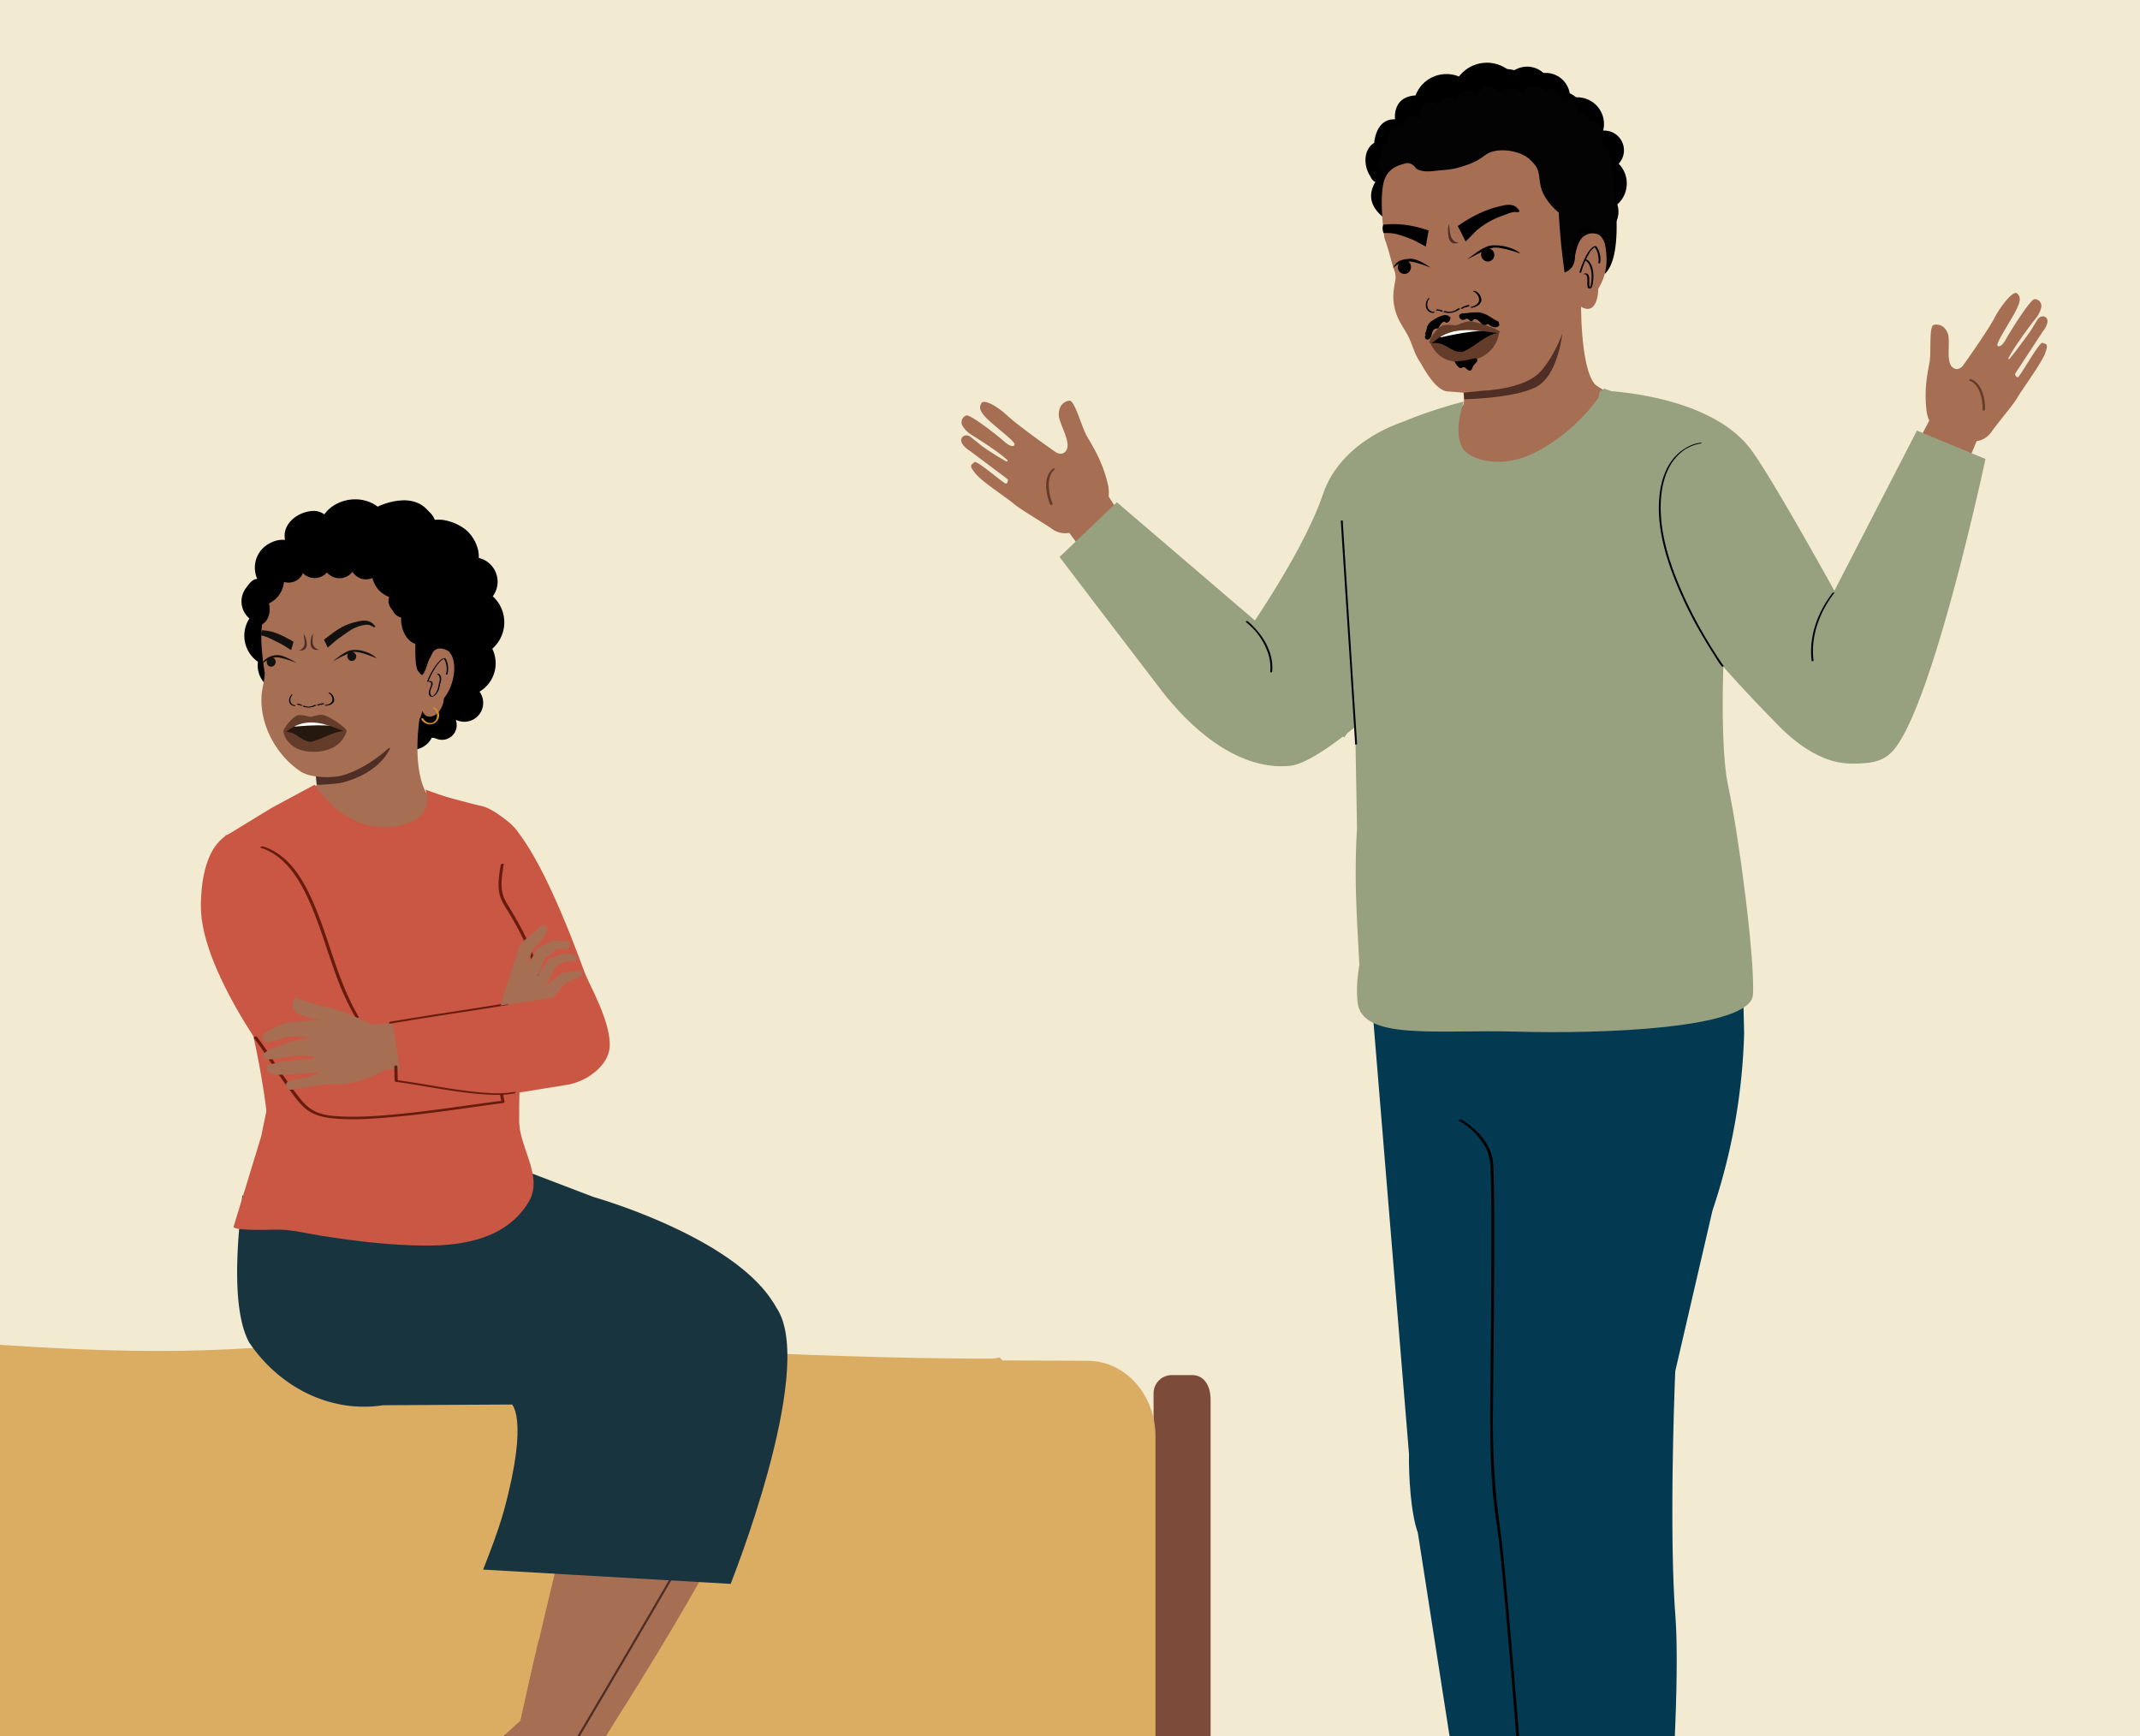 <svg xmlns="http://www.w3.org/2000/svg" viewBox="0 0 1303.15 1057.31"><rect x="0" y="0" width="1303.15" height="1057.31" fill="#808080" stroke="none"/><defs><style>.cls-1{fill:#f2ebd1;}.cls-2{fill:#a66e53;}.cls-3{fill:#653c2a;}.cls-4{fill:#7c4b3a;}.cls-5{fill:#dbad63;}.cls-6{fill:#a66f54;}.cls-7{fill:none;stroke:#4f2e25;stroke-miterlimit:10;stroke-width:1.32px;}.cls-8{fill:#4f2e25;}.cls-9{fill:#010101;}.cls-10{fill:#13110f;}.cls-11{fill:#ce8d2a;}.cls-12{fill:#18343f;}.cls-13{fill:#030303;}.cls-14{fill:#24180f;}.cls-15{fill:#fff;}.cls-16{fill:#643c2a;}.cls-17{fill:#c95744;}.cls-18{fill:#97a07f;}.cls-19{fill:#033a51;}.cls-20{fill:#252525;}.cls-21{fill:#681c0e;}</style></defs><g id="Layer_11" data-name="Layer 11"><polyline class="cls-1" points="1324.07 1141.48 1324.07 -36.57 -26.81 -36.57 -26.81 1141.48"/><path class="cls-2" d="M661.72,265.33c-3.3-5.9-7.32-21.84-10.59-21.34s-6.27,2.78-6.39,8.29,8,17.13,4.49,22.13c-2.51,3.62-6.49.85-6.49.85s-22.09-15.45-29.06-21.93S599,242.89,597.55,245.6s-1.07,5.14,4.71,10.49,16.07,12.9,15.56,14.63-3.2.95-6.61-2.13S590.88,252.11,588.34,253a4.44,4.44,0,0,0-1.92,6.79h0a16.22,16.22,0,0,0,5,4.87c7.23,4.52,17.21,11,22,15.49a.53.53,0,0,1-.59.86,169.35,169.35,0,0,1-14.59-9.18l-7.14-5.74c-1.77-1.43-4.41-1.23-5.45.61a2.72,2.72,0,0,0-.3,1.94c.63,3.21,5.45,6.06,5.45,6.06l22.9,17.15s.3,2.28-1,2.64-18-14.74-19.47-13-3.7,1.33.63,6.69,18.42,14.31,23.21,18.36,17,10.95,23.57,15.55a13.66,13.66,0,0,0,12.87,1.74l13.28-5.31c.62-.28,11.19-9.71,7.76-24S665,271.23,661.72,265.33Z"/><polygon class="cls-2" points="649.12 321.65 656.59 331.89 678.77 308.02 672.72 298.75 649.12 321.65"/><path class="cls-3" d="M641.11,285.38c-6.07,5.13-4.22,15.3-1.66,21.72.26.65,1.77.22,1.53-.41a30.51,30.51,0,0,1-2.3-11.55c0-3.29.8-6.89,3.43-9.11.78-.67-.44-1.12-1-.65Z"/><path d="M862,58.11l.21-.52a20.07,20.07,0,0,1,26.18-11A22.92,22.92,0,0,1,890,44.79a21.41,21.41,0,0,1,30.27-.65A14.86,14.86,0,0,1,944.76,56a16.25,16.25,0,0,1,20.18,19.66,12,12,0,0,1,9.46,20.15c.22.23.44.46.65.7a17.08,17.08,0,0,1-1.48,24.11A14.15,14.15,0,0,1,966,137.92l-104.3,29.87c-10-4.36-13.79-20.41-13.59-31.34-10.77-6.7-17-14.67-10.6-25.65-2.19-1.16-2.14-1.85-3.42-4-3.9-6.45-3.71-15.89,2.74-19.79,0,0,.81-14.86,12.67-14.33C849.52,72.71,847.54,58.94,862,58.11Z"/><path d="M873.29,62l.21-.52c5.52-13.48,8.24-18.32,26.19-11a19.44,19.44,0,0,1,1.57-1.83A21.39,21.39,0,0,1,931.52,48a14.85,14.85,0,0,1,24.54,11.87,16.24,16.24,0,0,1,20.17,19.66,12,12,0,0,1,9.46,20.16c.22.22.44.45.65.69a17.08,17.08,0,0,1-1.48,24.11,14.15,14.15,0,0,1-7.54,17.28L873,171.63a27,27,0,0,1-16.24-25.26,23.51,23.51,0,0,1-7.94-31.73,13.65,13.65,0,0,1-.68-23.76S849,76,860.82,76.55C860.82,76.55,858.84,62.78,873.29,62Z"/><path class="cls-4" d="M726.05,837.35H713.52a11.12,11.12,0,0,0-11.06,11.19V996.41h-974v133.71H702.55v81.49h34.64V852.31C737.11,842.36,732.16,837.35,726.05,837.35Z"/><g id="freepik--Character--inject-2"><path class="cls-5" d="M703.63,1062.2V874.65c0-25.39-18.47-46-41.24-46l-51.88-.26c-.59-.6-1.23-1.21-1.84-1.81a21.92,21.92,0,0,1-5.64.73c-55.87,0-111.71-2.25-167.54-4.59-97.33-4.07-194.32-6.74-291.65-1.35C49,826.59-39.63,814.28-134.64,809.52c-6.31-.32-21.12,0-22.54,12.73-6.76,2.76-8,7.27-12.75,18.5-10.84,25.73-15.15,146.88-16.57,202.16l-5.84,80.87c31.56,1.07,58.59-28.56,90.05-31.75,37.79-3.84,72.59,31,110.43,27.48,30.07-2.79,55.71-29.52,85.8-32.91,35-4.06,68.69,24.19,103.5,18.54,25.71-4.27,49.14-26.81,74.8-22,19.85,3.62,35.84,23.28,55.87,25.43,28.73,3.1,51.91-30.23,80.63-33.31,37.77-4.1,67.6,44.41,105.6,43.93,29.64-.45,54.33-30.74,84-31.53,14.77-.39,28.8,6.67,42.78,12.26s29.49,9.78,43.32,3.73S704.72,1096.1,703.63,1062.2Z"/></g><path class="cls-6" d="M341.38,745.46s89.12,22,108.67,28.39c28.64,9.37,19.21,73.62,18.76,92.32C467.89,905.1,367,1060,367,1060l-28.37-2L409,843.17l-115-11Z"/><path class="cls-6" d="M339.81,1055l11.37-34.74c.74.56,1.51,1.09,2.3,1.59,9.52,6,20.88,6.46,31.85,7.21-8.86,15.49-15.33,26.57-17.58,30.41,4.26,5.13,24.63,29.78,36.6,46.91l-.65,2.12s-6.78,12-16,9.56-55-46.89-55-46.89l5.85-16.34Z"/><path class="cls-6" d="M334.09,776.68s107.79,9.69,127.64,26.41,10.52,35,3,56.38-121,213-121,213L316.34,1051s28.15-128.22,37.45-150.3,35-49.39,35-49.39-89-12.16-105.19-17S334.09,776.68,334.09,776.68Z"/><path class="cls-6" d="M347.76,1071.84l25,51.78c1.18,4.62-53.6-1-68.27-64.84l11.89-7.83Z"/><path d="M428.4,1140.87s4.87-5.08,1-9-23.56-27.19-26.28-27.8c-.73,1.86-4,3.29-10.07,2.61s-12.87-1.18-25.46-9.87c-9.44-6.52-29-19.43-36-29.06-2.33-3.22-4.21-11.45-4-12.46-16.16,8-18.54,22.93-15,28.42s31.83,20.45,31.83,20.45l23.2,17.63,23.9,11.83,10.37,4.25,13.08,3.5Z"/><path class="cls-6" d="M328,998.63a46.35,46.35,0,0,0,5.51,6.46,69.53,69.53,0,0,0,9.74,7.78,46.16,46.16,0,0,0,11.53,5.94c6.45,2.08,13.24,2.51,19.92,3.48-12,21.18-26.11,38.14-26.37,46.31l25,51.78c1.18,4.62-53,1.45-67.67-62.34l11.29-10.33S321.67,1025.85,328,998.63Z"/><path d="M389.27,1161.88s5.78-3.94,2.77-8.58-17.58-31.62-20.12-32.79c-1.08,1.67-4.6,2.37-10.37.43s-12.34-3.87-22.91-15c-7.91-8.38-24.49-25.18-29.37-36.09-1.63-3.65-1.82-12.1-1.44-13-17.39,4.41-22.72,18.53-20.35,24.66s27,26.77,27,26.77l19.15,22.18,21,16.64,9.28,6.35,12.09,6.2Z"/><path class="cls-7" d="M334.09,776.68s107.79,9.69,127.64,26.41,10.52,35,3,56.38-113.58,199.72-113.58,199.72-4.64,5.7-.43,14.44l11.78,24.43"/><path d="M300.06,363.13a14.87,14.87,0,0,0-13.52-23.68,16.25,16.25,0,0,0-21-18.78,12,12,0,0,0-20.75-8.07c-.24-.21-.49-.41-.74-.6a17.07,17.07,0,0,0-23.95,3.11,14.15,14.15,0,0,0-16.73,8.71l-22.7,106.09A27,27,0,0,0,207,444.4a23.49,23.49,0,0,0,32.19,5.76,13.65,13.65,0,0,0,23.75-.93c1.23.16,2.47.27,3.72.34-1.45-3.78.31-8.92,5.55-9.12S282.48,435.26,283,430c.31-3.55,4.76-5.63,7.84-4.93a6.76,6.76,0,0,1,1.27.43,11.79,11.79,0,0,0-2-3.33l.5-.24a20.08,20.08,0,0,0,9.16-26.88,21.36,21.36,0,0,0,.31-31.92Z"/><path class="cls-2" d="M186.31,436.54s12.83,19.78,7.36,40.27c-.77,2.86-14.71,9-14.72,9,.6-.33,13.39,8.47,13.94,8.81,9.69,5.92,8.9,23.51,21.4,24.75,13.22,1.32,33,5.18,45.41.29C268.38,516.23,268,500.83,275,495c0,0-14.31-9.82-15.88-12.93-9-17.74-2.94-49-2.94-49"/><path class="cls-8" d="M237.64,455.31s-5.26,15.46-30.34,21.5c0,0-13.35,1.62-14.5.86l-.78-8.31Z"/><circle cx="269.18" cy="441.58" r="8.93"/><circle cx="282.72" cy="428" r="11.52"/><path d="M167.76,420.32A15.9,15.9,0,0,1,157.09,403a19.35,19.35,0,0,1-5.73-25.55c.17-.29.35-.57.53-.84a13.56,13.56,0,0,1-2.31-18.25c2-2.71,3.78-5.55,7.08-5.86a16.67,16.67,0,0,1,8.58-22.15,15.13,15.13,0,0,1,8.33-1.59c-1.79-8.71,5.91-15.68,14.13-17.28,3.78-.74,6.49-.47,9.81,1.73,7.18-10,23-12.3,32.79-4.41.67.54-.8,1.65-.2,2.26,9.63-6,22.34-2.54,28.39,7.79l.3.53c5.86-6.25,20.67-1.59,26.67,4.93s8.15,16.11,3.83,22.21a15.46,15.46,0,0,1,8,19.35,14,14,0,0,1-4.48,6.15c8.35,10.79,7.27,26.33-2.43,35.11,2.13,11.66-2.6,23.28-12,29.45"/><path class="cls-2" d="M182.22,348.05a2.89,2.89,0,0,1-.27.44l.28-.2ZM171,351v.2c.18-.15.35-.3.5-.45C171.53,350.49,171,351,171,351Zm85,85.9,1.28-3.94c2.6,7.3,12.48,2.27,13.05-7.75,7.1-9,7.89-22.31,3.82-27.51l-.5-.76c-2.88-2.27-8-3.3-10.24.53-.72,1.67-1.84,3.56-2.56,5.23-.71,1.91-1.73,5.73-3,7.41,0,0,5-18.06,5.12-22.54s-.36-15.5-8.49-21.61c0,0-9.75-9.13-13.47-13.73l-1.3-.43c-.77,0-1.27.27-2,.29,0-.23.24-.47.23-.94a8.27,8.27,0,0,1-3.33.33c.25-.24.76-.49.75-.73a13.15,13.15,0,0,1-3.07.09c.25-.24.74-.73.74-1-1.27.51-2.05.06-3.08.09a1.77,1.77,0,0,0,.49-1,6.87,6.87,0,0,1-3.07.33c.25-.24.49-.72.74-1-1.27.5-2,.06-3.07.09-.26,0,.49-.49.49-.72A10.13,10.13,0,0,1,223,348c0-.24.5-.49.49-.72-1.52.51-2.3.06-3.33.1l.74-1a3.6,3.6,0,0,1-3.06.56c.25-.24.75-.73.74-1a5.09,5.09,0,0,1-4.08.59c.25,0,.74-.73.74-1-1.26,1-2.29.77-3.57.81.25-.24.49-.72,1-1.21a5.25,5.25,0,0,1-4.85.85c.26,0,.5-.72.49-.95-1,1,.89-.27-.4-.47,0,0-2.92,1-2.93.8-1,.73,2.59-4.07,1.31-4,.24-.48-7.34.65-6.84.16-1.25,1-1,.49-2.55.3,0,0-5.24,3-5,2.73-1.25,1.21-1.86.24-3.4,0,.25-.24.95,1,1.2.72-1,1-.69-.22-2-.18,0-.23-4.24-1.4-4.24-1.64-1.27.75-.84.84-2.38.88,0-.23-.89,2.62-.64,2.38-1,1-1,.19-2.26,0l-1.24.91c-1.25,1.21.49.65-1.05.46,0-.17,5.8.56,6,.25a9.52,9.52,0,0,1-3.26,1.55c0-.24.24-.71.23-1a5.14,5.14,0,0,1-4.06,1.53c.26,0,.5-.48.5-.72-1.25,1.22-2.77,2-4.33,1.31v0A8.06,8.06,0,0,1,167.5,353a1,1,0,0,1,.48-1l-1,0c-1.23,1.92,4.64.69,4.2,3.06,0,0-7,7.24-10.79,21.29-3.09,11.53.39,29.46.76,33.21.32,3.26-1.5,9.63-1.8,13-1.61,18.44,8.9,37.31,23.5,47.11,5.81,3.9,17.14,4,22.76,3.1,11.49-1.9,26.5-11.76,36.34-22.28"/><path class="cls-9" d="M185.44,429.84a6.63,6.63,0,0,0,5.88-.47c.37-.23,1.61,0,1.1.28a9.35,9.35,0,0,1-8,.52c-.22-.1-.18-.26.08-.35a1.46,1.46,0,0,1,.95,0"/><path class="cls-9" d="M193.13,429.18a10.59,10.59,0,0,1,3.62-.95.92.92,0,0,1,.56.16c.1.09.13.21,0,.29a4.08,4.08,0,0,1-2,.48.75.75,0,0,1-.62-.22c-.12-.16.09-.27.25-.27a3.24,3.24,0,0,0,1.6-.39l.56.45a9.36,9.36,0,0,0-3.23.85.77.77,0,0,1-.66-.06c-.14-.07-.28-.25-.09-.34"/><path class="cls-9" d="M198.11,429.23a5.1,5.1,0,0,0,3.88-1.79c1.06-1.63,0-4.32-1.87-5.31-.2-.11-.1-.25.1-.3a1.25,1.25,0,0,1,.79.14,5.15,5.15,0,0,1,2.49,4.61c-.2,1.42-1.58,2.43-3.32,2.87a8,8,0,0,1-1.63.25c-.22,0-.62-.05-.73-.21s.09-.25.29-.26"/><path class="cls-9" d="M182.74,429.17a.19.19,0,0,0-.19-.26,1.75,1.75,0,0,1-1.15-.34c-.12.16-.25.31-.38.47a5.2,5.2,0,0,1,2.32.75.46.46,0,0,0,.47-.08c.09-.08.19-.26,0-.35"/><path class="cls-9" d="M183.85,429.36a5.85,5.85,0,0,0-2.59-.83.49.49,0,0,0-.39.18.2.2,0,0,0,0,.29"/><path class="cls-9" d="M179.7,429.43a3,3,0,0,1-2.59-1.67,4.06,4.06,0,0,1,1-4.57.17.17,0,0,0-.07-.3.58.58,0,0,0-.51.17,4.54,4.54,0,0,0-1.47,3.89,3.27,3.27,0,0,0,2.25,2.76,4,4,0,0,0,1.07.2.54.54,0,0,0,.47-.24c.06-.17-.07-.24-.2-.24"/><path d="M260.92,414.7a55,55,0,0,1,4.57-8.66,18.55,18.55,0,0,1,3.32-3.91,6.47,6.47,0,0,1,1.11-.77,3.37,3.37,0,0,1,.55-.24c.06,0,0-.06.08,0s-.26-.07-.27,0a6.58,6.58,0,0,0,.63,1,12.92,12.92,0,0,1,.68,8.56c-.06.24.8.11.86-.14a13.35,13.35,0,0,0-.54-8.38c-.26-.55-.55-1.48-1.27-1.38-2.22.34-4,2.71-5.26,4.36a50.84,50.84,0,0,0-5.32,9.74c-.08.19.76.11.86-.13Z"/><path class="cls-10" d="M159.67,383.76c6.35.46,10,1.88,19.09,7l-.07.23c-.36,1.3-.16.57-.53,1.88l-.84,3c-3-1.72-5-3.27-7-4.2-3.71-1.76-7.8-4.23-11.92-4.9Q159.1,385.28,159.67,383.76Z"/><path class="cls-10" d="M197.39,389.76l.84,1.76c.44.94.89,1.87,1.34,2.8,2.81-2.29,4.7-4.22,6.6-5.52,3.77-2.59,7.84-6,12.26-7.39,2.11-.65,5.17-1.52,7.37-.51.6.27,2.07,1.54,2.69.84.26-.28-1-1.54-1.1-1.67-2.51-2.54-5.89-2.49-9.64-1.61-7.66,1.79-11.06,3.66-20.47,11.09"/><path class="cls-11" d="M263.75,431.43A5.06,5.06,0,0,1,265.6,438a4.64,4.64,0,0,1-2.74,2.23c-.18.06,0,0-.17,0h-.24a5.49,5.49,0,0,1-1.21-.1,5.09,5.09,0,0,1-3.51-2.61c-.23-.42-1.45,0-1.17.53a6.1,6.1,0,0,0,6.09,3,5.56,5.56,0,0,0,2.09-10.26c-.4-.27-1.55.3-1,.67Z"/><path d="M260.31,415.05c.79,0,2,0,2.24,1a4,4,0,0,1-.41,2.28c-.55,1.5-1.63,3.58-.64,5.13,1.13,1.75,3.2.37,4.16-.81a10.54,10.54,0,0,0,1.94-4c.16-.64.18-1.32.35-1.95.06-.23.17-.46.25-.7.62-2,1-4.84-1.39-5.79-.2-.08-1,.23-.72.34,2.1.85,1.85,3.45,1.36,5.24a12.16,12.16,0,0,0-.45,1.75,11.4,11.4,0,0,1-1.51,4.24,6.92,6.92,0,0,1-1.1,1.42c-.26.26-.69.69-1.08.7-.76,0-1.23-1.15-1.3-1.74-.2-1.67.81-3.28,1.26-4.83a2.21,2.21,0,0,0-.06-2c-.55-.72-1.73-.69-2.53-.68-.24,0-.94.37-.37.36Z"/><path d="M201.68,338l-23.32-9.33c-6.93,3.46-8.58,9-13.83,15.48-7.32,9-12.64,17.76-12.16,29.57a13.21,13.21,0,0,1-.69,5c.28.18.55.36.84.51a7.82,7.82,0,0,0,6.42,1.22,7.5,7.5,0,0,0,4.06-3.91,13.26,13.26,0,0,0,.76-9.09,16.1,16.1,0,0,0,9.17-13.1A9.52,9.52,0,0,0,184.47,349a9.91,9.91,0,0,0,9.86,2.59C199.87,350,203.16,343.92,201.68,338Z"/><path d="M196.22,339.49l21.9-12.29c7.32,2.53,14.36,5.86,20.41,11.57,8.43,7.94,10.16,17.94,11.23,29.71a13.17,13.17,0,0,0,1.33,4.83c-.25.21-.5.42-.77.61a7.79,7.79,0,0,1-6.21,2.05,7.48,7.48,0,0,1-4.52-3.35,13.26,13.26,0,0,1-2-8.92,16.1,16.1,0,0,1-10.79-11.78,9.53,9.53,0,0,1-12.14-3.79,9.93,9.93,0,0,1-9.44,3.86C199.56,351.1,195.51,345.51,196.22,339.49Z"/><path d="M236.63,366.52a7.49,7.49,0,0,0,8.06,6.85c-1.78,6.23,1.57,19.84,12.54,19.36,11.27-1,19.3-1.67,28.78-8.36A24.3,24.3,0,0,0,290.7,380a10.87,10.87,0,0,0-1.21-4.11,104.52,104.52,0,0,0-6.9-10.68,3.94,3.94,0,0,1-.81-2.45,5.39,5.39,0,0,1,1.65-2.65A9.3,9.3,0,0,0,277.38,345a5.36,5.36,0,0,0-.64-7.36,26.25,26.25,0,0,0-7.07-4.17c-4.59-2.4-8.62-6.32-13.7-7.1A12.8,12.8,0,0,0,242.83,333a18.22,18.22,0,0,0-10.72-.24,7.45,7.45,0,0,0-5.05,8.46l-.94.29a15.35,15.35,0,0,0,14,18.07A7.48,7.48,0,0,0,236.63,366.52Z"/><path d="M253.28,385.05s-1.44,20.22,1.35,23.61,2.78,3.65,4.49-3a108.89,108.89,0,0,1,4.51-13.38Z"/><path d="M406.81,823.34a18.81,18.81,0,0,0-4.14,3,92.86,92.86,0,0,0-16.43,18.07,16.71,16.71,0,0,0-2.53,4.33c.31.2,4.69-6.1,11.09-13.1S407.06,823.62,406.81,823.34Z"/><path class="cls-12" d="M169.86,718.3c6.13,2.56-1.88,6.84,4.54,6.47,5.74-.33,11.93,5.26,17.52,4s6.83,4.32,12.38,2.7c11.4-3.3,20.66,5.9,31.53,1,20.24-9.2,25.23-8.72,40.95-25.48,2.87,7.72,22.82,1,30.44,1.18l54.29,20.75s87.41,24.64,110.65,66.44l-10.64,2.46S438,769.62,419,803.45c-15.7,27.87-37.08,51.42-37.08,51.42l-148.66.83c-31,4.79-62.43-10-81.59-38.31-13-24.2-4.68-79.21-4.17-89a.42.42,0,0,1,.7-.29C151.08,730.7,165.85,716.62,169.86,718.3Z"/><path d="M302.39,821.07a.48.48,0,0,0,.17,0v-.45Z"/><path class="cls-10" d="M166.66,400.71a2.91,2.91,0,0,0-3.17.38,2.85,2.85,0,0,0-.92,1.27,2.89,2.89,0,0,0,.53,2.67,2.7,2.7,0,0,0,3.06.72,3,3,0,0,0,1.66-3.37,2.66,2.66,0,0,0-1.16-1.67"/><path class="cls-10" d="M213,397.06a2.9,2.9,0,0,1,3.1.75,2.74,2.74,0,0,1,.77,1.36,2.89,2.89,0,0,1-.83,2.59,2.68,2.68,0,0,1-3.12.36,3,3,0,0,1-1.26-3.53,2.61,2.61,0,0,1,1.34-1.53"/><path class="cls-13" d="M843,105c-2.3-1.51-4.92-3.95-3.89-6.5a20.86,20.86,0,0,1,1.3-2.1c.94-1.73.55-3.87,1-5.8s2.58-3.86,4.19-2.72c-.93-3-.77-6.42,1.13-8.87s5.81-3.36,8.25-1.44a5.74,5.74,0,0,1,10.15-4.73c-.75-3.26-.32-7.06,2.12-9.35s7.14-2.06,8.57,1c.87-4.64,7.61-6.81,11-3.57a7.23,7.23,0,0,1,12.76-3,7.63,7.63,0,0,1,14.11-.65c2.94-4.44,10.55-4.47,13.52-.06a7.64,7.64,0,0,1,13.8-1c1.21-2.49,5-2.66,7.11-.85s2.69,4.83,2.56,7.59c1.49-2.19,5-2.15,7.06-.48s2.94,4.41,3.3,7c3.37-2,3.17-1,5.63,2.07a7.07,7.07,0,0,0,1.79,1.94,8.82,8.82,0,0,0,2.68.63,6,6,0,0,1,4.59,4.5c.59,2.59-.6,5.41.29,7.92.52,1.48,1.68,2.63,2.45,4,2.79,5,3.55,11.8,3.76,17.51.16,4.7,7.35,47.14-5,58.78-9.26-17.93-20.88-78.52-39.8-85.51a82.55,82.55,0,0,0-59.14,1S859.1,85,854.93,88.17,843,105,843,105Z"/><path class="cls-2" d="M962.77,182.15s-.74,41,8.34,51.7c2.38,2.8,26,15,26,15L895.6,296.09l-29.27-28.18s24.14-18,25.06-22.19-4-37.29-4-37.29"/><path class="cls-8" d="M890.5,230.21l1.19,12.92s35.41-.61,46.41-9.22,13.24-30.66,13.24-30.66Z"/><path class="cls-14" d="M189.16,438.77c6.25-.08,17.67,2.93,20.48,5.31,0,0-4.8,9-19.28,9.17s-16.81-8-16.81-8S181.21,438.87,189.16,438.77Z"/><path class="cls-15" d="M206.12,442.11s-7.44-.5-13.37-.43-13.34.77-13.34.77-1-4.42,9.74-4.56S206.12,442.11,206.12,442.11Z"/><path class="cls-16" d="M189,451.75c6.77-1.05,14.19-7,22.1-6.59,0,0-2.62,12.44-19.65,12.65s-18.85-12.16-18.85-12.16C180.51,445.05,182.2,450.87,189,451.75Z"/><path class="cls-16" d="M181.71,435.49c3.58-.31,5.86,1,7.42,1s3.81-1.4,7.38-1.18c3.36.2,16,8.85,14.37,9.93s-10.94-5.42-21.71-5.29-14.74,7-16.34,6S178.37,435.78,181.71,435.49Z"/><path class="cls-17" d="M316.14,682.69c.13,16.4,15.06,33.89,5.71,49.34-13.27,21.92-39,26.56-62.61,26.45-21.35-.09-42.61-2.68-63.68-6-9.55-1.5-19.38-4.14-28.93-3.7-1.5.07-25.23.8-24.37-1.87L159,692.15l4.48-21.62-17-158.26,28.71-21.43L192,481l6.59,9.08C206,499.27,225,506,237.2,506.26c3.59.08,13.22-.13,17.05-.57,10.67-1.22,16.94-9.78,15-20.88-.06-.36,21.17,5.53,22.75,5.74,8.46,1.17,21,12.46,23,15.64,0,0,8.92,81,9,93.65C324,608.66,315.75,629.79,316.14,682.69Z"/><path class="cls-8" d="M194.55,395.6s-5.37,1.29-5.4-3.55,1.48-6.15,1.48-6.15-.78,5.52.31,7.27A4.35,4.35,0,0,0,194.55,395.6Z"/><path class="cls-8" d="M181.74,396.14s5.46.84,5.08-4-2-6-2-6,1.24,5.43.3,7.26A4.33,4.33,0,0,1,181.74,396.14Z"/><path class="cls-10" d="M202.62,402.78s7.07-6.13,10.88-6.79c6.88-1.18,13.67,2.39,15.88,4.89,0,0-10.45-4.62-14.36-3.86C211.29,397.75,202.62,402.78,202.62,402.78Z"/><path class="cls-10" d="M180.8,403.67s-7.63-4.6-11.26-4.71a11,11,0,0,0-10.23,5.32s5.73-4.26,9.46-4C172.34,400.45,180.8,403.67,180.8,403.67Z"/><path class="cls-18" d="M796.78,335.84l-30.16,44.07L680.1,305.83l-34.88,33.32s39.75,52.28,62,81.24c15.24,19.79,44.37,49,78,46,21.74-1.91,78.12-57.88,78.12-57.88L802,338.19"/><path class="cls-18" d="M856.2,256.31s-39,10.54-50.56,44.6c-13.34,39.31-54.23,95.45-54.23,95.45L818.6,449.1,853,396.77Z"/><path class="cls-19" d="M1060.94,578.72l1.14,50.63A368.12,368.12,0,0,1,1042.85,737l-22.71,98s-4,94.87.06,148.56c3.53,46.54-5.37,155.64-5.37,155.64l-84.73-2-24-298.85L892,669.61l-28.6-88.15Z"/><path class="cls-19" d="M833.84,591.64,858,885.25c-.2,13,1,35.94,5.4,48.14l25.15,161.27,3.32,24.16,47.1.64L916.22,577.25Z"/><path class="cls-18" d="M1051.4,365.54s-5.92,80.77,1,113.25,16.26,105.63,15.08,126.82-94.74,24-143.73,22.59-94.66,5.69-97.1-18.13C818,525.57,981.24,344,981.24,344Z"/><path class="cls-18" d="M893.26,275.68c9.07,7.1,24.79,6.61,35.28,2.58,21.18-8.14,41.06-28.21,47.6-40.84l.55-.87c17.29,6.77,58.08,17.18,70.27,30.86,18.31,20.43-28.29,92.47-30.26,109.94-1,8.48-6.85,71.37,2.28,120a790.68,790.68,0,0,1,11.92,97.78l-54.28,8.28a296.54,296.54,0,0,1-80.12,1.25l-68.15,11.64c.62-33.68-4.75-67.38-2-111.59l-2.77-159.27,18.8-71.89s1.85-7.64,3.34-10.9c2.66-5.81,39.81-17,45.64-18C891.35,244.59,883,267.6,893.26,275.68Z"/><path class="cls-20" d="M964.2,184.24a1.77,1.77,0,0,0,0,.23A.34.34,0,0,0,964.2,184.24Z"/><path class="cls-2" d="M963.22,181.37l-.14-32.11-2.55-35.65L944,84.67l-26.66-9.31-29,7.89s-21.55,1.35-28.57,4.11-12.85,11.28-16.61,21.75-.23,34.8-.23,34.8c-.14.59.78,3,1,3.53,2.2,6.43,3.32,12.15,5.07,16.94a12.16,12.16,0,0,1,.62,6.72c-1.76,8.92-1.29,12.6,0,17.79,1.79,7.07,6.2,11.78,8.73,17.53,2.37,5.37,3.23,9.56,6.58,14.35,1.09,1.54,8.27,16.23,16,17.52l10.4.83,12.3-1.26s24.88-.78,34.58-11.77,14.3-26.18,14.3-26.18"/><path d="M844,95.11c.1.58.21,1.3.31,2.16.34-.53.7-1.12,1.11-1.82a42.92,42.92,0,0,1,2.73-4.1A12.76,12.76,0,0,0,844,95.11Z"/><path d="M966.85,110.87l-.16-1.55c-.68-6.9-8.59-17-21.18-27.09-21.65-17.31-20.73-17.64-50.16-11.91-2,.4-4,.87-6,1.4-16.74,4.6-31.21,6.36-41.21,19.63a6.54,6.54,0,0,1,4-.71,3.08,3.08,0,0,1,2.78-2.47c12.43-1.39,23.25-9.3,35.38-12.23,2.51-.61,8.69-2.39,12.81-1.5,9.72-1.43,21.77,1,26.43,2.46,6.2,2,21,6.23,20.94,22.21l3.87,48.56c.2,2.76-.71,6.15-.69,8.86L967,165.2c3.12-9.91,6.9-21.58,8.21-24.29C977.21,136.67,967.57,118.07,966.85,110.87Z"/><path class="cls-2" d="M960.52,185.34c12.84,9.73,12.74-9.54,12.74-9.54,6.67-10.68,5.27-20.89,4-27.84s-8.92-5.79-8.92-5.79c-6.43,1.6-8.87,5.5-11.32,28.26"/><path d="M865.22,87.15c10.61-1.46,37.63-12.16,51.94-14.8,5.93-1.09,27.53,11.3,30.51,14.36,6.83,7-4.7,26.34,8.45,49.7,4.34,7.71,7.36-7.07,12.26-2.26s6.78,6.76,6.78,6.76c.32-23.91.33-23.07-7.65-45.68S933.07,65.57,920.6,65.09s-51.27,8.11-61.29,14.32"/><path d="M962.93,165.66a47.88,47.88,0,0,1,4.93-11.6,10.06,10.06,0,0,1,3.2-3.5c-.07,0,.39-.26.22-.11.07-.07.25,0,0,0l-.44-.1a7.25,7.25,0,0,1,1.5,2.31,14.51,14.51,0,0,1,1,7.43c-.05.47,1.07.27,1.11-.13a14.08,14.08,0,0,0-1.49-8.61c-.38-.65-.87-1.71-1.75-1.49a4.72,4.72,0,0,0-1.84,1.09,15.55,15.55,0,0,0-3.08,4,53.1,53.1,0,0,0-4.46,10.87c-.13.41,1,.27,1.11-.13Z"/><path d="M964.66,167c2.21-.39,2,3.32,2,4.62,0,1-.4,4.32,1.4,4.12.85-.09,1.25-.74,1.5-1.48a23.55,23.55,0,0,0,.26-10.61c-.6-2.25-1.7-5.06-4.17-5.76-.27-.07-1.26.36-.9.46,2.15.61,3.19,3,3.78,5a14.54,14.54,0,0,1,.71,4.33,30.29,30.29,0,0,1-.45,5.47,8.92,8.92,0,0,1-.44,1.61,5.45,5.45,0,0,0-.31.58c0,.13.37.54.43,0,0,0-.21-.16-.22-.18a5.5,5.5,0,0,1-.47-2.18c0-1,0-2,0-3a5.13,5.13,0,0,0-.64-2.75,2.1,2.1,0,0,0-2.24-.65c-.46.08-1,.6-.19.46Z"/><path d="M903.45,151.72a4.29,4.29,0,0,1,4.7.17,4.22,4.22,0,0,1,1.51,1.75,4.27,4.27,0,0,1-.46,4,4,4,0,0,1-4.39,1.43,4.38,4.38,0,0,1-2.85-4.75,3.88,3.88,0,0,1,1.49-2.59"/><path d="M856.71,158.7a4.28,4.28,0,0,0-4.46,1.48,4.14,4.14,0,0,0-1,2.1,4.25,4.25,0,0,0,1.54,3.7,4,4,0,0,0,4.62.15,4.39,4.39,0,0,0,1.42-5.35,3.91,3.91,0,0,0-2.16-2.08"/><path d="M871.08,162.93s-7.46-5.6-12.3-5.36c-7.07.35-8.63,2.17-10.65,5.72,0,0,4.09-4,9.08-4.1C862,159.08,871.08,162.93,871.08,162.93Z"/><path d="M893.49,158s8.9-7.56,13.68-8.36c7-1.18,15.91,1.76,18.64,4.79,0,0-11.86-4.51-16.75-3.55C904.38,151.8,893.49,158,893.49,158Z"/><path d="M887.69,137.62l2.33,4.49c.59,1.14,1.85,3.79,2.45,4.92,3.1-2.81,5.61-5.92,7.72-7.52a48,48,0,0,1,13.73-7.78c2.41-.8,6.56-2.84,9-2.64.78.06,1.65.41,2.32-.44.27-.36-1.26-1.89-1.42-2.05-3.12-3.1-7.79-1.67-12.1-.58-8.78,2.23-16.58,6.48-24,11.6"/><path d="M842.72,136.72l3-.18c8.35-.52,16.34,1.17,24.26,3.79l-.93,5c-.23,1.26-.58,3.56-.82,4.82-3.46-1.74-6.39-3.59-8.67-4.48-4.53-1.77-9.28-3.69-14.17-3.76-.39,0-2.49,0-2.86,0C841.44,139.33,842,137,842.72,136.72Z"/><path d="M880.38,189.52a7.8,7.8,0,0,0,7.16-1.49c.42-.36,2-.29,1.4.21a11,11,0,0,1-9.78,1.87c-.28-.11-.27-.32.05-.48a1.77,1.77,0,0,1,1.17-.11"/><path d="M889.75,187.51a12.65,12.65,0,0,1,4.29-1.77,1,1,0,0,1,.72.12c.15.1.2.26,0,.38a4.77,4.77,0,0,1-2.37.92.92.92,0,0,1-.79-.19c-.17-.2.06-.37.27-.4a3.69,3.69,0,0,0,1.9-.75l.76.51a11.29,11.29,0,0,0-3.84,1.59.93.93,0,0,1-.83,0c-.17-.08-.38-.29-.15-.44"/><path d="M895.89,186.83c1.8-.3,3.8-1.4,4.49-2.92,1-2.28-.67-5.35-3.11-6.37-.27-.11-.16-.32.08-.4a1.46,1.46,0,0,1,1,.06,6.42,6.42,0,0,1,3.76,5.37c0,1.88-1.56,3.4-3.64,4.24a9.21,9.21,0,0,1-2,.57c-.27,0-.77,0-.94-.17s.07-.33.33-.38"/><path d="M876.94,189.06a.24.24,0,0,0-.27-.32,2.08,2.08,0,0,1-1.47-.27l-.39.67a6.18,6.18,0,0,1,3,.63.5.5,0,0,0,.56-.18c.1-.11.2-.36,0-.46"/><path d="M878.34,189.13a7,7,0,0,0-3.32-.69.6.6,0,0,0-.45.29.27.27,0,0,0,.07.38"/><path d="M873.23,189.84a3.73,3.73,0,0,1-3.44-1.79,5.56,5.56,0,0,1,.56-6.12.22.22,0,0,0-.14-.38.71.71,0,0,0-.6.29,6.2,6.2,0,0,0-1.19,5.3,4.27,4.27,0,0,0,3.22,3.27,4.34,4.34,0,0,0,1.34.1c.18,0,.49-.15.54-.38s-.12-.31-.29-.29"/><path d="M933.65,74c10.58,2.93,15.11,6.09,21.12,15.27L894.5,75A51.92,51.92,0,0,1,907,72.42C917.91,71.73,923.07,71.12,933.65,74Z"/><path d="M932.56,74.61c4.25,1.18,8.5,2.61,12.11,5.2S951,86,953.43,89.67l2.43-.93-20.33-4.82-32.45-7.7-7.49-1.77-1,1.06a51.71,51.71,0,0,1,10.85-2.4c3.19-.29,6.42-.46,9.62-.58a56.9,56.9,0,0,1,17.46,2.08,2.74,2.74,0,0,0,1.88-.31c.25-.14.91-.65.3-.82a60.66,60.66,0,0,0-18.52-2.19c-3.46.14-7,.3-10.42.67a58.38,58.38,0,0,0-11.44,2.55c-.17,0-1.88.84-1,1.06l20.33,4.83,32.45,7.69,7.5,1.78c.32.08,2.84-.28,2.42-.92-2.48-3.77-5.23-7.45-8.93-10.1s-8.08-4.16-12.44-5.37a2.69,2.69,0,0,0-1.88.31C932.61,73.93,932,74.44,932.56,74.61Z"/><path d="M887.28,200.28c6.72-1.05,22.14.46,25.5,2.41a32.76,32.76,0,0,1-22.5,14.66c-15.57,2.42-18.91-8.23-18.91-8.23S878.73,201.6,887.28,200.28Z"/><path class="cls-15" d="M906,201s-8.09.64-14.46,1.63-14.28,2.82-14.28,2.82-1.71-4.26,9.85-6S906,201,906,201Z"/><path class="cls-16" d="M890.2,214.34c7.15-2.1,14-10.82,22.58-11.65,0,0-.77,14.49-19.08,17.33s-22.33-10.9-22.33-10.9C879.8,207.31,882.76,214.5,890.2,214.34Z"/><path class="cls-16" d="M878.8,198.14c3.8-.86,6.45.11,8.13-.15s3.9-2,7.79-2.32c3.64-.31,20.15,5.5,18.61,6.83s-14.29-2.85-25.87-1.05-14.8,8.44-16.67,7.64S875.23,198.94,878.8,198.14Z"/><path d="M816.49,317.39l.87,13.59,2.08,32.36L822,402.58l2.17,33.92.72,11.2.22,3.45a10,10,0,0,0,.12,1.81,1,1,0,0,1,0,.24c0,.44,1.17.19,1.14-.3l-.87-13.59L823.4,407l-2.52-39.24-2.18-33.92-.72-11.2-.22-3.45a10,10,0,0,0-.11-1.81,1.94,1.94,0,0,1,0-.24c0-.44-1.17-.19-1.14.3Z"/><path d="M758.82,378.89a40.69,40.69,0,0,1,13.51,19.3,28.23,28.23,0,0,1,1.19,10.88c0,.58,1.1.42,1.15-.09,1-11.12-5-21.5-12.88-28.9a26.32,26.32,0,0,0-2.1-1.84c-.39-.3-1.39.25-.87.65Z"/><path d="M888.42,682.46a41.38,41.38,0,0,1,16.14,16.08c2.84,5.36,3.1,10.93,3.27,16.8.46,14.89.38,29.79.36,44.68q0,28.28-.32,56.55-.17,19.54-.4,39.1-.16,14.94.33,29.88a346.62,346.62,0,0,0,2.84,37.28c.68,4.76,1.41,9.49,2,14.27,1.68,14.78,3,29.61,4.33,44.43q2.57,28.62,4.9,57.26Q924,1064.89,926,1091q1.13,14.28,2.24,28.55c0,.45.07.9.1,1.35s1.78.12,1.73-.46q-.78-10.15-1.58-20.31-1.9-24.14-3.86-48.28-2.37-28.95-4.87-57.89c-1.43-16.43-2.89-32.87-4.6-49.28-1.48-14.23-3.87-28.35-4.82-42.64s-1.39-28.91-1.21-43.36q.2-15.71.34-31.42.27-27.6.39-55.22c.06-16.68.12-33.36-.16-50-.08-4.57-.11-9.17-.47-13.73-.74-9.42-6.78-17.21-14-22.88a41.76,41.76,0,0,0-5.44-3.71c-.43-.24-2,.42-1.4.77Z"/><path class="cls-13" d="M955.61,133.87c-7.36-3.93-16.08-12.75-17.52-21s-.35-9.84-6.35-15.63-20.28-7.84-27-3c-4.28,3.1-7.08,5.1-16.37,7.74-5,1.43-8.58,1.43-13.76,2-4.05.46-8.42.86-12-1.14,0,0-2.84-4.39-6.66-3.35s-9.75,2.29-12.83,9.54C839.58,98.53,847.76,88,856.43,81c12-9.74,24.52-18,39.91-19.54s30.84-3.28,45.6,1.35c7.08,2.22,11,6.38,16.73,11.06,8.88,7.2,17.28,21,19.89,32.11a69.76,69.76,0,0,1,1.61,24.71c-.21,1.6-2.24,26-2.11,24.44,1.09-13.39-11.6-18.16-16.73-14.58-7.67,5.34,4.15,20-8.58,25.44q-2.93-20.7-3.79-41.62"/><path class="cls-8" d="M888.35,147.75s-5.27,2.37-6.24-3.53.34-7.73.34-7.73.27,6.85,1.72,8.82C885.43,147,886.15,147.58,888.35,147.75Z"/><path class="cls-17" d="M191.59,477.87s17.27,28.61,46.49,25.62,21-22.67,21-22.67c5.48,2.17,39.6,13.46,39.6,13.46s16.51,41.72,19.25,73.23-10.8,51.59-10.8,51.59l7.44,68.61-56.05,38.44L165,705.83s-1.56-41.56-14.91-92-9-52.06-8.21-73.29-7.67-32.95-3.61-32l27.3-16.68"/><path class="cls-17" d="M346.3,660.41a36.62,36.62,0,0,0,16.79-8.3c4.31-3.83,8.22-9.14,8.22-15.82,0-14.85-11.15-34.11-15-43.44-2.72-6.63-21.79-61.92-41.29-86.66-4.83-6.13-9.22-8.77-16.37-11.91L292.4,493l18.52,118.88L275.19,623l2.54,48.54Z"/><path class="cls-17" d="M142.06,507s-19.36,2.88-19.75,44.55,52,109.8,60.35,116.66,17.84,11.53,43,7.79C257.1,671.3,279,667.1,279,667.1l-4.39-38.05-56.16-2.55-45.65-93.82S157.66,505.15,142.06,507Z"/><polygon class="cls-2" points="226.37 623.85 232.89 623.56 239.19 623.19 243.51 651.1 232.46 650.98 226.37 623.85"/><path class="cls-21" d="M158.56,516.21c14.41,4.38,23.05,18,29,30.93,7,15.18,11.4,31.37,17.19,47a157.45,157.45,0,0,0,11.89,25.69c.31.51,2.06-.16,1.86-.5-8.68-14.68-13.79-30.93-19.2-47-2.68-8-5.5-15.93-8.93-23.63C187.31,541.79,183.79,535,179,529c-4.95-6.16-11.28-11.29-18.93-13.61-.46-.14-2.13.6-1.51.78Z"/><path class="cls-21" d="M154.75,632.34a123.51,123.51,0,0,1,7.45,10.58c3.18,4.87,6.34,9.75,9.67,14.52q3.3,4.72,6.77,9.32a54.43,54.43,0,0,0,6.68,7.7c5,4.53,11.42,6,18,6.59,10.42,1,21,.37,31.43-.46,12.26-1,24.48-2.46,36.68-4.09,10.57-1.42,21.12-3,31.7-4.39l3.1-.4c.48-.06,1.12-.38,1-1l-.86-4.44c-.17-.9-2-.42-1.86.5l.86,4.44,1-1c-21.94,2.76-43.76,6.36-65.79,8.39-10.83,1-21.78,1.8-32.66,1.25-5.64-.28-11.69-.75-16.76-3.43a27.19,27.19,0,0,1-8.09-7.09c-2.38-2.89-4.57-5.93-6.76-9-4-5.55-7.78-11.26-11.51-17a135.33,135.33,0,0,0-8.33-11.93c-.57-.69-2.32.07-1.7.83Z"/><path class="cls-21" d="M240,649.65a4.09,4.09,0,0,1,.12,1.6c0,1.09.06,2.18.09,3.27s0,2,.11,3c0,.55,0,1,.48,1.21a6.25,6.25,0,0,0,1.57.2l1.93.27c1.29.19,2.58.38,3.87.59,2.89.45,5.77.93,8.66,1.41,12.85,2.15,25.75,4.44,38.77,5.26,5.86.37,11.87.49,17.65-.7,1.13-.23.89-1.07-.22-.84a60.34,60.34,0,0,1-15.07.65c-6.21-.32-12.4-1.06-18.55-1.92-11.7-1.63-23.3-3.93-35-5.55-.66-.09-1.32-.21-2-.26-.34,0-.14.12-.17,0a1.14,1.14,0,0,1,0-.37c-.06-1-.1-1.95-.13-2.92,0-1.19-.05-2.39-.09-3.58a4.89,4.89,0,0,0-.13-1.91c-.33-.59-2.11.05-1.86.5Z"/><path class="cls-21" d="M237.73,623.34c19-3.36,38.22-6.07,57.32-9.09,4.52-.71,9-1.43,13.54-2.19.35-.06,1-.25,1-.7s-.48-.59-.84-.53c-19.26,3.26-38.61,6-57.9,9.13-4.32.69-8.64,1.38-12.95,2.14-.35.07-1,.25-1,.71s.48.59.83.53Z"/><path class="cls-21" d="M304.92,526.61c-.86,5.44-1.91,11.09-1,16.59s4.49,10,7.22,14.64c5,8.58,9.59,17.43,12.55,26.95a106.55,106.55,0,0,1,3.79,17.83c.08.57,1.95.16,1.86-.5a103.19,103.19,0,0,0-8.21-29.37c-2-4.5-4.37-8.85-6.83-13.14-1.33-2.33-2.7-4.64-4.08-6.94s-3.07-4.81-3.89-7.57c-1.81-6.1-.55-12.61.43-18.74.1-.67-1.76-.34-1.86.25Z"/><path class="cls-2" d="M189.5,643.07c1.65-.08,1.17,1.19,1,1.61a34.94,34.94,0,0,1-4.9.4c-3,.17-7.19.51-11.75,1.22-4.33.68-8.14,1.48-11.1,2.2a3.11,3.11,0,0,0-.3.67c-.87,2.33,1.43,3.89,3.46,5s29.1-1.29,29.1-1.29l-7.94,3.22a74.45,74.45,0,0,0-11.34,2.38c-2.17,1.09-2,3.47,0,4.84s15.36-3.52,30.49-3.09c10-.11,20.71-4.33,29.37-9.42l-8.74-26.63a128.81,128.81,0,0,0-12.69-5.85,94.89,94.89,0,0,0-19.05-6,118.09,118.09,0,0,1-15.36-5,7,7,0,0,0-1.09,7.06c1.54,4.53,16.24,6.7,16.24,6.7l-19,1.29s-14.94,4.58-16,8.68,3.81,3.54,3.81,3.54l12.25-3.41,14,.56-14.6,2.9s-11.34,4.61-12.22,5.06c-1.71,1.14-2.45,1.4-2.79,3.43-.24,2.38,4.31,2,4.31,2l16.69-2.51Z"/><path class="cls-2" d="M304.84,612.26l6.57-21.21,5.24-16.15,13.24-11.47s4.65.52,3.19,4.12-8.41,10.05-8.41,10.05l-4.13,11.49,6.71-11.69,9.8-4.84,9.68.72s1.79,4.32-2.75,4.48h-4.84l-7.35,5.91-4.59,11,6.93-10.76,10.21-3.66,6.46,1.68s1.79,2.75-1.43,3.22a31.59,31.59,0,0,1-5.5.36L338,589.09l-5.2,11,9.13-7.54,11.86-1.43s1.95,2.75-1.1,3.93-6.17,2.73-9.14,4.32l-6.62,8.06Z"/><path class="cls-2" d="M1175.08,220.06c1-6.26-.56-21.59,2.55-22.22s6.55.4,8.46,5.2-1.55,17.65,3.2,20.92c3.44,2.36,6.11-1.38,6.11-1.38s14.82-20.78,19-28.76,11.62-17.07,13.83-15.17,2.64,4.18-.81,10.77-12.08,19.69-11.06,21,3.19-.21,5.24-4,14.76-24.22,17.33-24.27a4.16,4.16,0,0,1,4,5.34h0a15.63,15.63,0,0,1-2.9,5.91c-5.28,6.65-14.42,19.34-17,24.71a.37.37,0,0,0,.61.42c2-2.13,8.08-10.34,12.58-16.59l4.55-7.38c1.12-1.83,3.56-2.52,5.1-1.24a2.56,2.56,0,0,1,.9,1.61c.49,3-2.92,7.1-2.92,7.1l-16.84,25.66s.47,2.1,1.76,2,13.18-21.92,15.1-20.92,3.77,0,1.62,6.09-13.74,21.7-16.72,26.82-11.76,15.19-16.12,21.36a13.25,13.25,0,0,1-11,5.73l-13.68-.33c-.66,0-13.24-4.89-14.84-18.58S1174,226.32,1175.08,220.06Z"/><polygon class="cls-2" points="1203.9 268.04 1199.34 279.05 1168.97 267.25 1176.68 252.61 1203.9 268.04"/><path class="cls-3" d="M1199.42,231.87c3,1.07,4.95,3.88,6.09,6.77a27.84,27.84,0,0,1,1.78,11c0,.73,1.45.49,1.46-.12a28,28,0,0,0-2-11.77c-1.28-3-3.33-5.7-6.49-6.81-.58-.2-1.69.64-.84.94Z"/><path class="cls-18" d="M1108.35,424.37a78.89,78.89,0,0,1,1.88-35.72c2.87-10.34,2.06-12.4,3.76-23l53.33-103.45,41.73,17.3S1175.44,437.57,1150.89,459c-6.1,5.34-13,6-24.23,5.93C1112.79,453.78,1110.49,436.84,1108.35,424.37Z"/><path class="cls-18" d="M974.48,237.79s64.86,1.4,91.11,35.09c12.05,15.45,50.18,84.55,57.84,98.34-3.62,11.2,1.74,18.94-1.36,30.32-3.45,12.65,2.67,20,4.28,32.89,1.38,11.1,8,19.42,13.26,28.57-23.2,7.72-44.52-8.74-56.74-21.31-16.35-16.74-50-51.06-76.46-91-2.53-3.7-9.56-18.37-15.48-33C982.26,302.86,969.65,246.54,974.48,237.79Z"/><path d="M1035.94,269.58c-4.24.32-8.55,2.41-11.92,4.89-9.15,6.73-12.78,18.2-13.64,29.1-1.19,15.29,2.52,30.56,7.74,44.84a243.77,243.77,0,0,0,18.41,38.51c2.5,4.3,5.1,8.55,7.82,12.71a49.77,49.77,0,0,0,4,6,1.74,1.74,0,0,1,.19.26c.18.24,1.27-.12,1.06-.41-3.45-4.81-6.59-9.86-9.64-14.93A260.56,260.56,0,0,1,1021.92,355c-5.56-13.57-10-28-10.58-42.79-.46-12.13,1.52-26,10.49-35a24.39,24.39,0,0,1,13.5-7.09c.23,0,0,0,.13,0,.35,0,1.23-.59.48-.53Z"/><path d="M1115.88,361.1c-8.93,11.39-14.59,26.77-12.66,41.34,0,.44,1.2.17,1.13-.31-1.91-14.44,3.75-29.68,12.6-41,.34-.43-.81-.4-1.07-.07Z"/><path class="cls-13" d="M883.19,192.88a3.28,3.28,0,0,1-2,3.62.89.89,0,0,1-.62.05c-.19-.08-.3-.27-.46-.4-.65-.55-1.63,0-2.2.64a9.51,9.51,0,0,0-1.34,1.93c-.25.5-.51,1.06-1,1.26a4.67,4.67,0,0,1-1.13.09,2.67,2.67,0,0,0-2,1.66,19.27,19.27,0,0,0-.77,2.59,3.66,3.66,0,0,1-1.47,2.2,1.72,1.72,0,0,1-2.36-.51,2.65,2.65,0,0,1,.56-2.46,33.34,33.34,0,0,1,5.36-7,11.29,11.29,0,0,1,8-3.26"/><path class="cls-13" d="M885.75,220a8.48,8.48,0,0,0,2.78,3.77,1.51,1.51,0,0,0,1.19.43c.35-.07.62-.36,1-.5a1.9,1.9,0,0,1,1.83.44,15.25,15.25,0,0,0,1.51,1.28,1.56,1.56,0,0,0,1.84,0,2.06,2.06,0,0,0,.45-.82,8.84,8.84,0,0,1,1.74-3,8.54,8.54,0,0,0,1.3-1.39,1.39,1.39,0,0,0-.12-1.75,2,2,0,0,0-1.62-.16c-3.31.66-4.25,1.37-11.86,1.74"/><path class="cls-13" d="M888.56,192.11a2.44,2.44,0,0,0,3.59,2.38,3.22,3.22,0,0,1,.76-.39c.68-.17,1.3.38,1.82.85s1.29.89,1.87.5c.27-.18.41-.5.66-.73a1.68,1.68,0,0,1,1.68-.21,8.44,8.44,0,0,1,1.54.89,14.81,14.81,0,0,0,4.93,1.61l5.4,1.1a.71.71,0,0,0,.61-.07.56.56,0,0,0,.14-.47c-.06-1-1.12-1.73-2.13-2a7.6,7.6,0,0,1-2.9-1.1,11.22,11.22,0,0,0-1-1,3.65,3.65,0,0,0-1.49-.49,63,63,0,0,0-13.58-.75"/><path class="cls-13" d="M889.73,192.65c3.43-.1,7.07-1.16,10.45-.3a17.09,17.09,0,0,1,4.57,2.26l4.91,3,2.77-1.63c-2.72-1.19-5-3.2-7.63-4.49-3.11-1.5-6.35-1.3-9.65-.66-.6.12-1.84.39-2,1.14s1,.77,1.48.68a14.72,14.72,0,0,1,4.48-.44,10.11,10.11,0,0,1,3.75,1.34c2.3,1.28,4.35,3,6.78,4.06a2.93,2.93,0,0,0,2.44-.35c.52-.31,1-.86.33-1.28l-5.26-3.2a17.24,17.24,0,0,0-4.85-2.24c-3.71-.9-7.49.13-11.22.24a2.89,2.89,0,0,0-2.29.92c-.4.67.34,1,.92,1Z"/><path class="cls-13" d="M895.66,193c.5-.05,1-.07,1.5-.08h.49l.75.07.75.11.34.06.23,0c-.19,0-.23,0-.11,0,.51.13,1,.27,1.51.44a2.37,2.37,0,0,0,2.44-.66,1,1,0,0,0-.44-1.65,17,17,0,0,0-7.15-.83,2.67,2.67,0,0,0-1.3.48,1.44,1.44,0,0,0-.61.91c0,.85.88,1.18,1.6,1.11Z"/><path class="cls-13" d="M882.77,193.47c-.47-2.16-3.54-1.69-5-1.15a26.3,26.3,0,0,0-4.89,2.45,9.24,9.24,0,0,0-3.48,3.4c-.75,1.47-.65,3.25-1.48,4.67-.4.68.34.95.92,1a2.88,2.88,0,0,0,2.29-.93,15.21,15.21,0,0,0,1.21-3.86,5.26,5.26,0,0,1,1.94-2.78,18,18,0,0,1,3.09-1.8l1-.47a2.15,2.15,0,0,1,.66-.27.41.41,0,0,1-.22,0c-.18,0-.18,0,0,0l.13.08a.81.81,0,0,1,.34.56c.24,1.14,3.72.27,3.46-.92Z"/><path class="cls-13" d="M908.88,197l.36.78c0,.12.11.23.16.35s0,.25.15,0l.91-.74-.12.06.92-.25h-.13l.83.06c-1.81-.3-3-1.8-4.28-3.06a3.07,3.07,0,0,0-3.87-.23,1.7,1.7,0,0,0-.85,1.67,3.49,3.49,0,0,0,.23.69s0,.16.06.18,0,0,0,.05c0,.25.08.12.36-.4l1.31-.45c.56-.11.7.2.37-.08-.14-.12-.26-.27-.39-.4l-.9-.95-1.72-1.83a2.14,2.14,0,0,0-2.32-.13c-.46.22-1.46.94-.88,1.55l1.93,2a7.61,7.61,0,0,0,1.89,1.74,3,3,0,0,0,3.63-.9,1.64,1.64,0,0,0,.18-1.17,2.35,2.35,0,0,0-.14-.4c-.05-.11-.08-.21-.12-.32,0-.44-.26-.28-.65.49l-.92.25c-.44.08-.59-.23-.4,0s.3.32.44.48c.31.33.62.66,1,1a10.11,10.11,0,0,0,2.29,1.65,4.18,4.18,0,0,0,3.73.33c.65-.31,1.27-.89,1.05-1.67a9.62,9.62,0,0,0-.61-1.35c-.33-.72-1.33-.74-2-.54-.45.14-1.79.74-1.46,1.47Z"/><path d="M228.19,309.32s26.14-14.15,35.72,6.84S228.19,309.32,228.19,309.32Z"/><path class="cls-12" d="M311,854.3s11.69,7.35-4.12,65.48c-3.88,14.3-12.69,36-12.69,36l150.72,8.7s51.36-128.12,28.89-166.58c-13.46-23-42.27-37.66-42.27-37.66Z"/></g></svg>